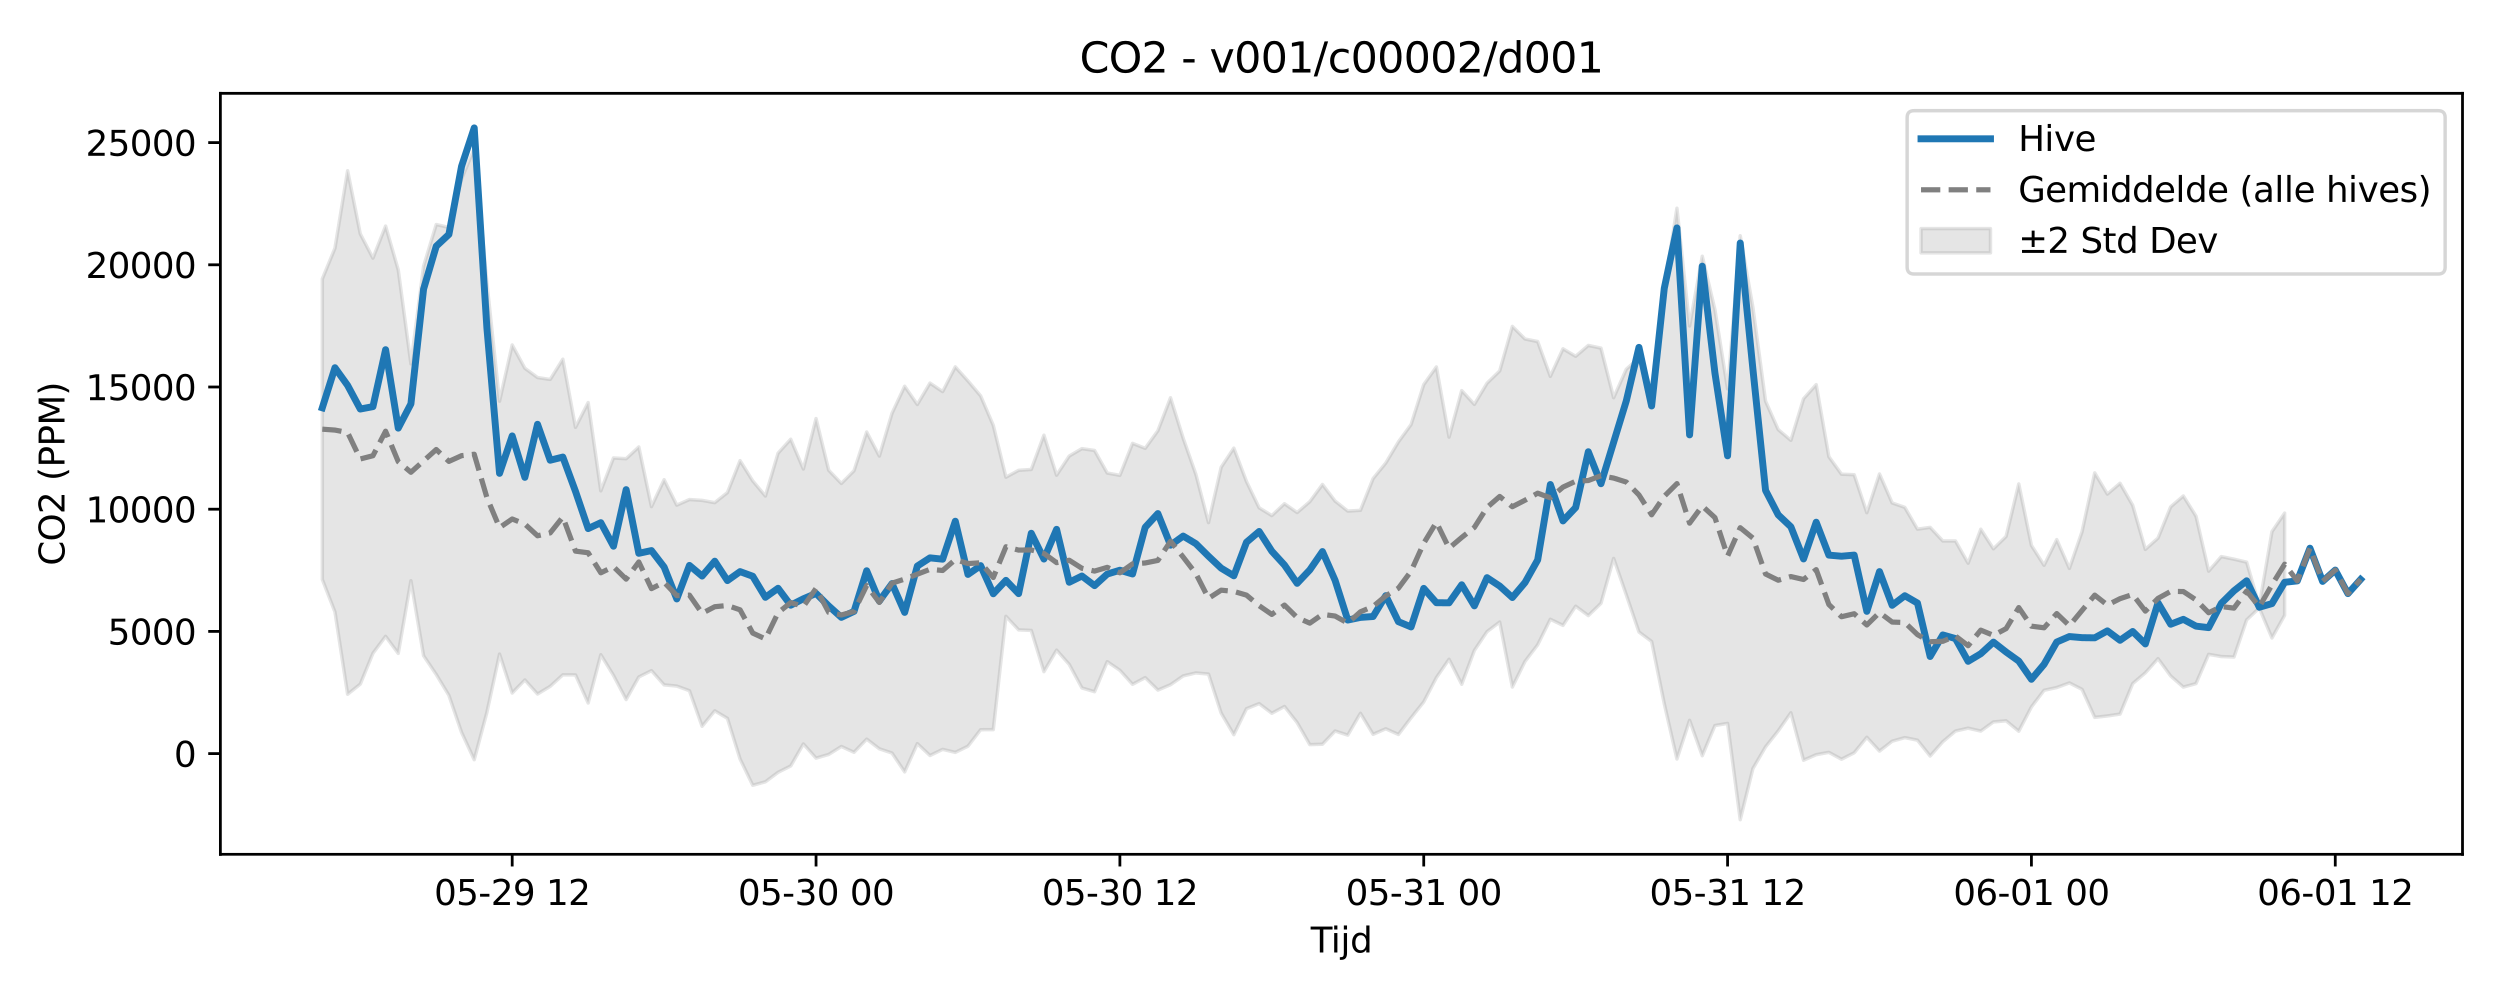<?xml version="1.0" encoding="utf-8" standalone="no"?>
<!DOCTYPE svg PUBLIC "-//W3C//DTD SVG 1.1//EN"
  "http://www.w3.org/Graphics/SVG/1.1/DTD/svg11.dtd">
<svg xmlns:xlink="http://www.w3.org/1999/xlink" width="720pt" height="288pt" viewBox="0 0 720 288" xmlns="http://www.w3.org/2000/svg" version="1.1">
 <defs>
  <style type="text/css">*{stroke-linejoin: round; stroke-linecap: butt}</style>
 </defs>
 <g id="figure_1">
  <g id="patch_1">
   <path d="M 0 288 
L 720 288 
L 720 0 
L 0 0 
z
" style="fill: #ffffff"/>
  </g>
  <g id="axes_1">
   <g id="patch_2">
    <path d="M 63.47 246.04 
L 709.2 246.04 
L 709.2 26.88 
L 63.47 26.88 
z
" style="fill: #ffffff"/>
   </g>
   <g id="FillBetweenPolyCollection_1">
    <defs>
     <path id="m6bafdcecb7" d="M 92.821 -207.653 
L 92.821 -121.137 
L 96.467 -111.75 
L 100.114 -88.052 
L 103.76 -90.972 
L 107.406 -99.847 
L 111.052 -104.738 
L 114.698 -99.815 
L 118.344 -120.76 
L 121.99 -99.159 
L 125.637 -93.746 
L 129.283 -87.737 
L 132.929 -77.081 
L 136.575 -69.201 
L 140.221 -82.809 
L 143.867 -99.629 
L 147.513 -88.406 
L 151.159 -92.172 
L 154.806 -88.119 
L 158.452 -90.328 
L 162.098 -93.65 
L 165.744 -93.624 
L 169.39 -85.533 
L 173.036 -99.438 
L 176.682 -93.484 
L 180.329 -86.529 
L 183.975 -93.027 
L 187.621 -94.856 
L 191.267 -90.755 
L 194.913 -90.41 
L 198.559 -89.075 
L 202.205 -78.833 
L 205.851 -83.29 
L 209.498 -81.107 
L 213.144 -69.398 
L 216.79 -61.839 
L 220.436 -62.841 
L 224.082 -65.568 
L 227.728 -67.403 
L 231.374 -73.745 
L 235.021 -69.658 
L 238.667 -70.715 
L 242.313 -73.011 
L 245.959 -71.336 
L 249.605 -75.128 
L 253.251 -72.343 
L 256.897 -71.123 
L 260.543 -65.69 
L 264.19 -73.829 
L 267.836 -70.409 
L 271.482 -72.185 
L 275.128 -71.313 
L 278.774 -73.092 
L 282.42 -77.842 
L 286.066 -77.861 
L 289.712 -110.497 
L 293.359 -106.591 
L 297.005 -106.44 
L 300.651 -94.559 
L 304.297 -100.762 
L 307.943 -96.639 
L 311.589 -89.873 
L 315.235 -88.785 
L 318.882 -97.439 
L 322.528 -94.957 
L 326.174 -90.909 
L 329.82 -92.849 
L 333.466 -89.252 
L 337.112 -90.806 
L 340.758 -93.332 
L 344.404 -94.199 
L 348.051 -93.867 
L 351.697 -82.625 
L 355.343 -76.408 
L 358.989 -83.887 
L 362.635 -85.356 
L 366.281 -82.579 
L 369.927 -84.533 
L 373.574 -79.897 
L 377.22 -73.544 
L 380.866 -73.664 
L 384.512 -77.466 
L 388.158 -76.279 
L 391.804 -82.574 
L 395.45 -76.512 
L 399.096 -78.112 
L 402.743 -76.471 
L 406.389 -81.273 
L 410.035 -85.849 
L 413.681 -92.845 
L 417.327 -98.136 
L 420.973 -90.922 
L 424.619 -100.677 
L 428.266 -106.082 
L 431.912 -108.858 
L 435.558 -90.133 
L 439.204 -97.51 
L 442.85 -102.291 
L 446.496 -109.653 
L 450.142 -107.884 
L 453.788 -113.412 
L 457.435 -110.707 
L 461.081 -114.237 
L 464.727 -127.183 
L 468.373 -116.679 
L 472.019 -105.985 
L 475.665 -103.259 
L 479.311 -85.326 
L 482.958 -69.404 
L 486.604 -80.555 
L 490.25 -70.348 
L 493.896 -79.04 
L 497.542 -79.661 
L 501.188 -51.922 
L 504.834 -66.63 
L 508.48 -72.896 
L 512.127 -77.51 
L 515.773 -82.719 
L 519.419 -69.051 
L 523.065 -70.651 
L 526.711 -71.322 
L 530.357 -69.342 
L 534.003 -71.193 
L 537.649 -75.664 
L 541.296 -71.684 
L 544.942 -74.533 
L 548.588 -75.563 
L 552.234 -74.829 
L 555.88 -70.26 
L 559.526 -74.386 
L 563.172 -77.458 
L 566.819 -78.283 
L 570.465 -77.447 
L 574.111 -80.083 
L 577.757 -80.411 
L 581.403 -77.407 
L 585.049 -84.401 
L 588.695 -89.195 
L 592.341 -89.986 
L 595.988 -91.318 
L 599.634 -89.46 
L 603.28 -81.396 
L 606.926 -81.803 
L 610.572 -82.344 
L 614.218 -91.132 
L 617.864 -94.223 
L 621.511 -98.307 
L 625.157 -93.316 
L 628.803 -90.115 
L 632.449 -91.123 
L 636.095 -99.547 
L 639.741 -98.913 
L 643.387 -98.767 
L 647.033 -109.477 
L 650.68 -112.901 
L 654.326 -104.261 
L 657.972 -110.785 
L 657.972 -140.23 
L 657.972 -140.23 
L 654.326 -134.89 
L 650.68 -113.558 
L 647.033 -126.101 
L 643.387 -126.958 
L 639.741 -127.708 
L 636.095 -123.51 
L 632.449 -139.348 
L 628.803 -145.163 
L 625.157 -142.028 
L 621.511 -133.035 
L 617.864 -129.782 
L 614.218 -142.465 
L 610.572 -148.824 
L 606.926 -145.698 
L 603.28 -151.815 
L 599.634 -134.885 
L 595.988 -124.296 
L 592.341 -132.594 
L 588.695 -125.2 
L 585.049 -130.928 
L 581.403 -148.625 
L 577.757 -133.506 
L 574.111 -129.942 
L 570.465 -135.591 
L 566.819 -125.794 
L 563.172 -132.205 
L 559.526 -132.207 
L 555.88 -136.12 
L 552.234 -135.608 
L 548.588 -141.878 
L 544.942 -143.157 
L 541.296 -151.498 
L 537.649 -140.346 
L 534.003 -151.289 
L 530.357 -151.426 
L 526.711 -156.477 
L 523.065 -177.233 
L 519.419 -173.161 
L 515.773 -161.182 
L 512.127 -164.275 
L 508.48 -172.472 
L 504.834 -199.439 
L 501.188 -220.111 
L 497.542 -175.993 
L 493.896 -198.816 
L 490.25 -214.211 
L 486.604 -194.121 
L 482.958 -228.031 
L 479.311 -204.839 
L 475.665 -176.223 
L 472.019 -184.939 
L 468.373 -181.663 
L 464.727 -173.449 
L 461.081 -187.738 
L 457.435 -188.521 
L 453.788 -185.387 
L 450.142 -187.545 
L 446.496 -179.612 
L 442.85 -189.642 
L 439.204 -190.369 
L 435.558 -193.997 
L 431.912 -181.18 
L 428.266 -177.632 
L 424.619 -171.545 
L 420.973 -175.512 
L 417.327 -162.108 
L 413.681 -182.326 
L 410.035 -177.239 
L 406.389 -165.729 
L 402.743 -160.728 
L 399.096 -154.643 
L 395.45 -150.164 
L 391.804 -141.027 
L 388.158 -140.808 
L 384.512 -143.693 
L 380.866 -148.474 
L 377.22 -143.52 
L 373.574 -140.385 
L 369.927 -142.933 
L 366.281 -139.509 
L 362.635 -141.755 
L 358.989 -149.324 
L 355.343 -158.935 
L 351.697 -153.438 
L 348.051 -137.475 
L 344.404 -151.414 
L 340.758 -161.785 
L 337.112 -173.446 
L 333.466 -163.942 
L 329.82 -158.879 
L 326.174 -160.312 
L 322.528 -151.102 
L 318.882 -151.768 
L 315.235 -158.271 
L 311.589 -158.796 
L 307.943 -156.662 
L 304.297 -151.152 
L 300.651 -162.665 
L 297.005 -152.796 
L 293.359 -152.55 
L 289.712 -150.568 
L 286.066 -165.503 
L 282.42 -173.992 
L 278.774 -178.295 
L 275.128 -182.347 
L 271.482 -175.214 
L 267.836 -177.669 
L 264.19 -171.506 
L 260.543 -176.76 
L 256.897 -168.964 
L 253.251 -156.646 
L 249.605 -163.587 
L 245.959 -152.435 
L 242.313 -148.763 
L 238.667 -152.569 
L 235.021 -167.46 
L 231.374 -152.917 
L 227.728 -161.508 
L 224.082 -157.487 
L 220.436 -145.141 
L 216.79 -149.503 
L 213.144 -155.339 
L 209.498 -146.14 
L 205.851 -143.24 
L 202.205 -143.893 
L 198.559 -144.136 
L 194.913 -142.521 
L 191.267 -149.849 
L 187.621 -142.092 
L 183.975 -159.278 
L 180.329 -155.894 
L 176.682 -156.11 
L 173.036 -146.635 
L 169.39 -172.076 
L 165.744 -164.918 
L 162.098 -184.552 
L 158.452 -178.717 
L 154.806 -179.271 
L 151.159 -181.952 
L 147.513 -188.655 
L 143.867 -172.444 
L 140.221 -206.659 
L 136.575 -245.157 
L 132.929 -236.456 
L 129.283 -222.496 
L 125.637 -223.338 
L 121.99 -211.32 
L 118.344 -183.212 
L 114.698 -210.258 
L 111.052 -222.893 
L 107.406 -213.655 
L 103.76 -220.655 
L 100.114 -238.836 
L 96.467 -216.525 
L 92.821 -207.653 
z
" style="stroke: #808080; stroke-opacity: 0.2"/>
    </defs>
    <g clip-path="url(#pfe6b459834)">
     <use xlink:href="#m6bafdcecb7" x="0" y="288" style="fill: #808080; fill-opacity: 0.2; stroke: #808080; stroke-opacity: 0.2"/>
    </g>
   </g>
   <g id="matplotlib.axis_1">
    <g id="xtick_1">
     <g id="line2d_1">
      <defs>
       <path id="m3eb69b7313" d="M 0 0 
L 0 3.5 
" style="stroke: #000000; stroke-width: 0.8"/>
      </defs>
      <g>
       <use xlink:href="#m3eb69b7313" x="147.513" y="246.04" style="stroke: #000000; stroke-width: 0.8"/>
      </g>
     </g>
     <g id="text_1">
      <!-- 05-29 12 -->
      <g transform="translate(125.033 260.638) scale(0.1 -0.1)">
       <defs>
        <path id="DejaVuSans-30" d="M 2034 4250 
Q 1547 4250 1301 3770 
Q 1056 3291 1056 2328 
Q 1056 1369 1301 889 
Q 1547 409 2034 409 
Q 2525 409 2770 889 
Q 3016 1369 3016 2328 
Q 3016 3291 2770 3770 
Q 2525 4250 2034 4250 
z
M 2034 4750 
Q 2819 4750 3233 4129 
Q 3647 3509 3647 2328 
Q 3647 1150 3233 529 
Q 2819 -91 2034 -91 
Q 1250 -91 836 529 
Q 422 1150 422 2328 
Q 422 3509 836 4129 
Q 1250 4750 2034 4750 
z
" transform="scale(0.016)"/>
        <path id="DejaVuSans-35" d="M 691 4666 
L 3169 4666 
L 3169 4134 
L 1269 4134 
L 1269 2991 
Q 1406 3038 1543 3061 
Q 1681 3084 1819 3084 
Q 2600 3084 3056 2656 
Q 3513 2228 3513 1497 
Q 3513 744 3044 326 
Q 2575 -91 1722 -91 
Q 1428 -91 1123 -41 
Q 819 9 494 109 
L 494 744 
Q 775 591 1075 516 
Q 1375 441 1709 441 
Q 2250 441 2565 725 
Q 2881 1009 2881 1497 
Q 2881 1984 2565 2268 
Q 2250 2553 1709 2553 
Q 1456 2553 1204 2497 
Q 953 2441 691 2322 
L 691 4666 
z
" transform="scale(0.016)"/>
        <path id="DejaVuSans-2d" d="M 313 2009 
L 1997 2009 
L 1997 1497 
L 313 1497 
L 313 2009 
z
" transform="scale(0.016)"/>
        <path id="DejaVuSans-32" d="M 1228 531 
L 3431 531 
L 3431 0 
L 469 0 
L 469 531 
Q 828 903 1448 1529 
Q 2069 2156 2228 2338 
Q 2531 2678 2651 2914 
Q 2772 3150 2772 3378 
Q 2772 3750 2511 3984 
Q 2250 4219 1831 4219 
Q 1534 4219 1204 4116 
Q 875 4013 500 3803 
L 500 4441 
Q 881 4594 1212 4672 
Q 1544 4750 1819 4750 
Q 2544 4750 2975 4387 
Q 3406 4025 3406 3419 
Q 3406 3131 3298 2873 
Q 3191 2616 2906 2266 
Q 2828 2175 2409 1742 
Q 1991 1309 1228 531 
z
" transform="scale(0.016)"/>
        <path id="DejaVuSans-39" d="M 703 97 
L 703 672 
Q 941 559 1184 500 
Q 1428 441 1663 441 
Q 2288 441 2617 861 
Q 2947 1281 2994 2138 
Q 2813 1869 2534 1725 
Q 2256 1581 1919 1581 
Q 1219 1581 811 2004 
Q 403 2428 403 3163 
Q 403 3881 828 4315 
Q 1253 4750 1959 4750 
Q 2769 4750 3195 4129 
Q 3622 3509 3622 2328 
Q 3622 1225 3098 567 
Q 2575 -91 1691 -91 
Q 1453 -91 1209 -44 
Q 966 3 703 97 
z
M 1959 2075 
Q 2384 2075 2632 2365 
Q 2881 2656 2881 3163 
Q 2881 3666 2632 3958 
Q 2384 4250 1959 4250 
Q 1534 4250 1286 3958 
Q 1038 3666 1038 3163 
Q 1038 2656 1286 2365 
Q 1534 2075 1959 2075 
z
" transform="scale(0.016)"/>
        <path id="DejaVuSans-20" transform="scale(0.016)"/>
        <path id="DejaVuSans-31" d="M 794 531 
L 1825 531 
L 1825 4091 
L 703 3866 
L 703 4441 
L 1819 4666 
L 2450 4666 
L 2450 531 
L 3481 531 
L 3481 0 
L 794 0 
L 794 531 
z
" transform="scale(0.016)"/>
       </defs>
       <use xlink:href="#DejaVuSans-30"/>
       <use xlink:href="#DejaVuSans-35" transform="translate(63.623 0)"/>
       <use xlink:href="#DejaVuSans-2d" transform="translate(127.246 0)"/>
       <use xlink:href="#DejaVuSans-32" transform="translate(163.33 0)"/>
       <use xlink:href="#DejaVuSans-39" transform="translate(226.953 0)"/>
       <use xlink:href="#DejaVuSans-20" transform="translate(290.576 0)"/>
       <use xlink:href="#DejaVuSans-31" transform="translate(322.363 0)"/>
       <use xlink:href="#DejaVuSans-32" transform="translate(385.986 0)"/>
      </g>
     </g>
    </g>
    <g id="xtick_2">
     <g id="line2d_2">
      <g>
       <use xlink:href="#m3eb69b7313" x="235.021" y="246.04" style="stroke: #000000; stroke-width: 0.8"/>
      </g>
     </g>
     <g id="text_2">
      <!-- 05-30 00 -->
      <g transform="translate(212.54 260.638) scale(0.1 -0.1)">
       <defs>
        <path id="DejaVuSans-33" d="M 2597 2516 
Q 3050 2419 3304 2112 
Q 3559 1806 3559 1356 
Q 3559 666 3084 287 
Q 2609 -91 1734 -91 
Q 1441 -91 1130 -33 
Q 819 25 488 141 
L 488 750 
Q 750 597 1062 519 
Q 1375 441 1716 441 
Q 2309 441 2620 675 
Q 2931 909 2931 1356 
Q 2931 1769 2642 2001 
Q 2353 2234 1838 2234 
L 1294 2234 
L 1294 2753 
L 1863 2753 
Q 2328 2753 2575 2939 
Q 2822 3125 2822 3475 
Q 2822 3834 2567 4026 
Q 2313 4219 1838 4219 
Q 1578 4219 1281 4162 
Q 984 4106 628 3988 
L 628 4550 
Q 988 4650 1302 4700 
Q 1616 4750 1894 4750 
Q 2613 4750 3031 4423 
Q 3450 4097 3450 3541 
Q 3450 3153 3228 2886 
Q 3006 2619 2597 2516 
z
" transform="scale(0.016)"/>
       </defs>
       <use xlink:href="#DejaVuSans-30"/>
       <use xlink:href="#DejaVuSans-35" transform="translate(63.623 0)"/>
       <use xlink:href="#DejaVuSans-2d" transform="translate(127.246 0)"/>
       <use xlink:href="#DejaVuSans-33" transform="translate(163.33 0)"/>
       <use xlink:href="#DejaVuSans-30" transform="translate(226.953 0)"/>
       <use xlink:href="#DejaVuSans-20" transform="translate(290.576 0)"/>
       <use xlink:href="#DejaVuSans-30" transform="translate(322.363 0)"/>
       <use xlink:href="#DejaVuSans-30" transform="translate(385.986 0)"/>
      </g>
     </g>
    </g>
    <g id="xtick_3">
     <g id="line2d_3">
      <g>
       <use xlink:href="#m3eb69b7313" x="322.528" y="246.04" style="stroke: #000000; stroke-width: 0.8"/>
      </g>
     </g>
     <g id="text_3">
      <!-- 05-30 12 -->
      <g transform="translate(300.047 260.638) scale(0.1 -0.1)">
       <use xlink:href="#DejaVuSans-30"/>
       <use xlink:href="#DejaVuSans-35" transform="translate(63.623 0)"/>
       <use xlink:href="#DejaVuSans-2d" transform="translate(127.246 0)"/>
       <use xlink:href="#DejaVuSans-33" transform="translate(163.33 0)"/>
       <use xlink:href="#DejaVuSans-30" transform="translate(226.953 0)"/>
       <use xlink:href="#DejaVuSans-20" transform="translate(290.576 0)"/>
       <use xlink:href="#DejaVuSans-31" transform="translate(322.363 0)"/>
       <use xlink:href="#DejaVuSans-32" transform="translate(385.986 0)"/>
      </g>
     </g>
    </g>
    <g id="xtick_4">
     <g id="line2d_4">
      <g>
       <use xlink:href="#m3eb69b7313" x="410.035" y="246.04" style="stroke: #000000; stroke-width: 0.8"/>
      </g>
     </g>
     <g id="text_4">
      <!-- 05-31 00 -->
      <g transform="translate(387.554 260.638) scale(0.1 -0.1)">
       <use xlink:href="#DejaVuSans-30"/>
       <use xlink:href="#DejaVuSans-35" transform="translate(63.623 0)"/>
       <use xlink:href="#DejaVuSans-2d" transform="translate(127.246 0)"/>
       <use xlink:href="#DejaVuSans-33" transform="translate(163.33 0)"/>
       <use xlink:href="#DejaVuSans-31" transform="translate(226.953 0)"/>
       <use xlink:href="#DejaVuSans-20" transform="translate(290.576 0)"/>
       <use xlink:href="#DejaVuSans-30" transform="translate(322.363 0)"/>
       <use xlink:href="#DejaVuSans-30" transform="translate(385.986 0)"/>
      </g>
     </g>
    </g>
    <g id="xtick_5">
     <g id="line2d_5">
      <g>
       <use xlink:href="#m3eb69b7313" x="497.542" y="246.04" style="stroke: #000000; stroke-width: 0.8"/>
      </g>
     </g>
     <g id="text_5">
      <!-- 05-31 12 -->
      <g transform="translate(475.062 260.638) scale(0.1 -0.1)">
       <use xlink:href="#DejaVuSans-30"/>
       <use xlink:href="#DejaVuSans-35" transform="translate(63.623 0)"/>
       <use xlink:href="#DejaVuSans-2d" transform="translate(127.246 0)"/>
       <use xlink:href="#DejaVuSans-33" transform="translate(163.33 0)"/>
       <use xlink:href="#DejaVuSans-31" transform="translate(226.953 0)"/>
       <use xlink:href="#DejaVuSans-20" transform="translate(290.576 0)"/>
       <use xlink:href="#DejaVuSans-31" transform="translate(322.363 0)"/>
       <use xlink:href="#DejaVuSans-32" transform="translate(385.986 0)"/>
      </g>
     </g>
    </g>
    <g id="xtick_6">
     <g id="line2d_6">
      <g>
       <use xlink:href="#m3eb69b7313" x="585.049" y="246.04" style="stroke: #000000; stroke-width: 0.8"/>
      </g>
     </g>
     <g id="text_6">
      <!-- 06-01 00 -->
      <g transform="translate(562.569 260.638) scale(0.1 -0.1)">
       <defs>
        <path id="DejaVuSans-36" d="M 2113 2584 
Q 1688 2584 1439 2293 
Q 1191 2003 1191 1497 
Q 1191 994 1439 701 
Q 1688 409 2113 409 
Q 2538 409 2786 701 
Q 3034 994 3034 1497 
Q 3034 2003 2786 2293 
Q 2538 2584 2113 2584 
z
M 3366 4563 
L 3366 3988 
Q 3128 4100 2886 4159 
Q 2644 4219 2406 4219 
Q 1781 4219 1451 3797 
Q 1122 3375 1075 2522 
Q 1259 2794 1537 2939 
Q 1816 3084 2150 3084 
Q 2853 3084 3261 2657 
Q 3669 2231 3669 1497 
Q 3669 778 3244 343 
Q 2819 -91 2113 -91 
Q 1303 -91 875 529 
Q 447 1150 447 2328 
Q 447 3434 972 4092 
Q 1497 4750 2381 4750 
Q 2619 4750 2861 4703 
Q 3103 4656 3366 4563 
z
" transform="scale(0.016)"/>
       </defs>
       <use xlink:href="#DejaVuSans-30"/>
       <use xlink:href="#DejaVuSans-36" transform="translate(63.623 0)"/>
       <use xlink:href="#DejaVuSans-2d" transform="translate(127.246 0)"/>
       <use xlink:href="#DejaVuSans-30" transform="translate(163.33 0)"/>
       <use xlink:href="#DejaVuSans-31" transform="translate(226.953 0)"/>
       <use xlink:href="#DejaVuSans-20" transform="translate(290.576 0)"/>
       <use xlink:href="#DejaVuSans-30" transform="translate(322.363 0)"/>
       <use xlink:href="#DejaVuSans-30" transform="translate(385.986 0)"/>
      </g>
     </g>
    </g>
    <g id="xtick_7">
     <g id="line2d_7">
      <g>
       <use xlink:href="#m3eb69b7313" x="672.556" y="246.04" style="stroke: #000000; stroke-width: 0.8"/>
      </g>
     </g>
     <g id="text_7">
      <!-- 06-01 12 -->
      <g transform="translate(650.076 260.638) scale(0.1 -0.1)">
       <use xlink:href="#DejaVuSans-30"/>
       <use xlink:href="#DejaVuSans-36" transform="translate(63.623 0)"/>
       <use xlink:href="#DejaVuSans-2d" transform="translate(127.246 0)"/>
       <use xlink:href="#DejaVuSans-30" transform="translate(163.33 0)"/>
       <use xlink:href="#DejaVuSans-31" transform="translate(226.953 0)"/>
       <use xlink:href="#DejaVuSans-20" transform="translate(290.576 0)"/>
       <use xlink:href="#DejaVuSans-31" transform="translate(322.363 0)"/>
       <use xlink:href="#DejaVuSans-32" transform="translate(385.986 0)"/>
      </g>
     </g>
    </g>
    <g id="text_8">
     <!-- Tijd -->
     <g transform="translate(377.485 274.317) scale(0.1 -0.1)">
      <defs>
       <path id="DejaVuSans-54" d="M -19 4666 
L 3928 4666 
L 3928 4134 
L 2272 4134 
L 2272 0 
L 1638 0 
L 1638 4134 
L -19 4134 
L -19 4666 
z
" transform="scale(0.016)"/>
       <path id="DejaVuSans-69" d="M 603 3500 
L 1178 3500 
L 1178 0 
L 603 0 
L 603 3500 
z
M 603 4863 
L 1178 4863 
L 1178 4134 
L 603 4134 
L 603 4863 
z
" transform="scale(0.016)"/>
       <path id="DejaVuSans-6a" d="M 603 3500 
L 1178 3500 
L 1178 -63 
Q 1178 -731 923 -1031 
Q 669 -1331 103 -1331 
L -116 -1331 
L -116 -844 
L 38 -844 
Q 366 -844 484 -692 
Q 603 -541 603 -63 
L 603 3500 
z
M 603 4863 
L 1178 4863 
L 1178 4134 
L 603 4134 
L 603 4863 
z
" transform="scale(0.016)"/>
       <path id="DejaVuSans-64" d="M 2906 2969 
L 2906 4863 
L 3481 4863 
L 3481 0 
L 2906 0 
L 2906 525 
Q 2725 213 2448 61 
Q 2172 -91 1784 -91 
Q 1150 -91 751 415 
Q 353 922 353 1747 
Q 353 2572 751 3078 
Q 1150 3584 1784 3584 
Q 2172 3584 2448 3432 
Q 2725 3281 2906 2969 
z
M 947 1747 
Q 947 1113 1208 752 
Q 1469 391 1925 391 
Q 2381 391 2643 752 
Q 2906 1113 2906 1747 
Q 2906 2381 2643 2742 
Q 2381 3103 1925 3103 
Q 1469 3103 1208 2742 
Q 947 2381 947 1747 
z
" transform="scale(0.016)"/>
      </defs>
      <use xlink:href="#DejaVuSans-54"/>
      <use xlink:href="#DejaVuSans-69" transform="translate(57.959 0)"/>
      <use xlink:href="#DejaVuSans-6a" transform="translate(85.742 0)"/>
      <use xlink:href="#DejaVuSans-64" transform="translate(113.525 0)"/>
     </g>
    </g>
   </g>
   <g id="matplotlib.axis_2">
    <g id="ytick_1">
     <g id="line2d_8">
      <defs>
       <path id="m3738f6ee5d" d="M 0 0 
L -3.5 0 
" style="stroke: #000000; stroke-width: 0.8"/>
      </defs>
      <g>
       <use xlink:href="#m3738f6ee5d" x="63.47" y="217.033" style="stroke: #000000; stroke-width: 0.8"/>
      </g>
     </g>
     <g id="text_9">
      <!-- 0 -->
      <g transform="translate(50.108 220.832) scale(0.1 -0.1)">
       <use xlink:href="#DejaVuSans-30"/>
      </g>
     </g>
    </g>
    <g id="ytick_2">
     <g id="line2d_9">
      <g>
       <use xlink:href="#m3738f6ee5d" x="63.47" y="181.839" style="stroke: #000000; stroke-width: 0.8"/>
      </g>
     </g>
     <g id="text_10">
      <!-- 5000 -->
      <g transform="translate(31.02 185.638) scale(0.1 -0.1)">
       <use xlink:href="#DejaVuSans-35"/>
       <use xlink:href="#DejaVuSans-30" transform="translate(63.623 0)"/>
       <use xlink:href="#DejaVuSans-30" transform="translate(127.246 0)"/>
       <use xlink:href="#DejaVuSans-30" transform="translate(190.869 0)"/>
      </g>
     </g>
    </g>
    <g id="ytick_3">
     <g id="line2d_10">
      <g>
       <use xlink:href="#m3738f6ee5d" x="63.47" y="146.645" style="stroke: #000000; stroke-width: 0.8"/>
      </g>
     </g>
     <g id="text_11">
      <!-- 10000 -->
      <g transform="translate(24.657 150.444) scale(0.1 -0.1)">
       <use xlink:href="#DejaVuSans-31"/>
       <use xlink:href="#DejaVuSans-30" transform="translate(63.623 0)"/>
       <use xlink:href="#DejaVuSans-30" transform="translate(127.246 0)"/>
       <use xlink:href="#DejaVuSans-30" transform="translate(190.869 0)"/>
       <use xlink:href="#DejaVuSans-30" transform="translate(254.492 0)"/>
      </g>
     </g>
    </g>
    <g id="ytick_4">
     <g id="line2d_11">
      <g>
       <use xlink:href="#m3738f6ee5d" x="63.47" y="111.451" style="stroke: #000000; stroke-width: 0.8"/>
      </g>
     </g>
     <g id="text_12">
      <!-- 15000 -->
      <g transform="translate(24.657 115.25) scale(0.1 -0.1)">
       <use xlink:href="#DejaVuSans-31"/>
       <use xlink:href="#DejaVuSans-35" transform="translate(63.623 0)"/>
       <use xlink:href="#DejaVuSans-30" transform="translate(127.246 0)"/>
       <use xlink:href="#DejaVuSans-30" transform="translate(190.869 0)"/>
       <use xlink:href="#DejaVuSans-30" transform="translate(254.492 0)"/>
      </g>
     </g>
    </g>
    <g id="ytick_5">
     <g id="line2d_12">
      <g>
       <use xlink:href="#m3738f6ee5d" x="63.47" y="76.257" style="stroke: #000000; stroke-width: 0.8"/>
      </g>
     </g>
     <g id="text_13">
      <!-- 20000 -->
      <g transform="translate(24.657 80.056) scale(0.1 -0.1)">
       <use xlink:href="#DejaVuSans-32"/>
       <use xlink:href="#DejaVuSans-30" transform="translate(63.623 0)"/>
       <use xlink:href="#DejaVuSans-30" transform="translate(127.246 0)"/>
       <use xlink:href="#DejaVuSans-30" transform="translate(190.869 0)"/>
       <use xlink:href="#DejaVuSans-30" transform="translate(254.492 0)"/>
      </g>
     </g>
    </g>
    <g id="ytick_6">
     <g id="line2d_13">
      <g>
       <use xlink:href="#m3738f6ee5d" x="63.47" y="41.063" style="stroke: #000000; stroke-width: 0.8"/>
      </g>
     </g>
     <g id="text_14">
      <!-- 25000 -->
      <g transform="translate(24.657 44.862) scale(0.1 -0.1)">
       <use xlink:href="#DejaVuSans-32"/>
       <use xlink:href="#DejaVuSans-35" transform="translate(63.623 0)"/>
       <use xlink:href="#DejaVuSans-30" transform="translate(127.246 0)"/>
       <use xlink:href="#DejaVuSans-30" transform="translate(190.869 0)"/>
       <use xlink:href="#DejaVuSans-30" transform="translate(254.492 0)"/>
      </g>
     </g>
    </g>
    <g id="text_15">
     <!-- CO2 (PPM) -->
     <g transform="translate(18.578 162.903) rotate(-90) scale(0.1 -0.1)">
      <defs>
       <path id="DejaVuSans-43" d="M 4122 4306 
L 4122 3641 
Q 3803 3938 3442 4084 
Q 3081 4231 2675 4231 
Q 1875 4231 1450 3742 
Q 1025 3253 1025 2328 
Q 1025 1406 1450 917 
Q 1875 428 2675 428 
Q 3081 428 3442 575 
Q 3803 722 4122 1019 
L 4122 359 
Q 3791 134 3420 21 
Q 3050 -91 2638 -91 
Q 1578 -91 968 557 
Q 359 1206 359 2328 
Q 359 3453 968 4101 
Q 1578 4750 2638 4750 
Q 3056 4750 3426 4639 
Q 3797 4528 4122 4306 
z
" transform="scale(0.016)"/>
       <path id="DejaVuSans-4f" d="M 2522 4238 
Q 1834 4238 1429 3725 
Q 1025 3213 1025 2328 
Q 1025 1447 1429 934 
Q 1834 422 2522 422 
Q 3209 422 3611 934 
Q 4013 1447 4013 2328 
Q 4013 3213 3611 3725 
Q 3209 4238 2522 4238 
z
M 2522 4750 
Q 3503 4750 4090 4092 
Q 4678 3434 4678 2328 
Q 4678 1225 4090 567 
Q 3503 -91 2522 -91 
Q 1538 -91 948 565 
Q 359 1222 359 2328 
Q 359 3434 948 4092 
Q 1538 4750 2522 4750 
z
" transform="scale(0.016)"/>
       <path id="DejaVuSans-28" d="M 1984 4856 
Q 1566 4138 1362 3434 
Q 1159 2731 1159 2009 
Q 1159 1288 1364 580 
Q 1569 -128 1984 -844 
L 1484 -844 
Q 1016 -109 783 600 
Q 550 1309 550 2009 
Q 550 2706 781 3412 
Q 1013 4119 1484 4856 
L 1984 4856 
z
" transform="scale(0.016)"/>
       <path id="DejaVuSans-50" d="M 1259 4147 
L 1259 2394 
L 2053 2394 
Q 2494 2394 2734 2622 
Q 2975 2850 2975 3272 
Q 2975 3691 2734 3919 
Q 2494 4147 2053 4147 
L 1259 4147 
z
M 628 4666 
L 2053 4666 
Q 2838 4666 3239 4311 
Q 3641 3956 3641 3272 
Q 3641 2581 3239 2228 
Q 2838 1875 2053 1875 
L 1259 1875 
L 1259 0 
L 628 0 
L 628 4666 
z
" transform="scale(0.016)"/>
       <path id="DejaVuSans-4d" d="M 628 4666 
L 1569 4666 
L 2759 1491 
L 3956 4666 
L 4897 4666 
L 4897 0 
L 4281 0 
L 4281 4097 
L 3078 897 
L 2444 897 
L 1241 4097 
L 1241 0 
L 628 0 
L 628 4666 
z
" transform="scale(0.016)"/>
       <path id="DejaVuSans-29" d="M 513 4856 
L 1013 4856 
Q 1481 4119 1714 3412 
Q 1947 2706 1947 2009 
Q 1947 1309 1714 600 
Q 1481 -109 1013 -844 
L 513 -844 
Q 928 -128 1133 580 
Q 1338 1288 1338 2009 
Q 1338 2731 1133 3434 
Q 928 4138 513 4856 
z
" transform="scale(0.016)"/>
      </defs>
      <use xlink:href="#DejaVuSans-43"/>
      <use xlink:href="#DejaVuSans-4f" transform="translate(69.824 0)"/>
      <use xlink:href="#DejaVuSans-32" transform="translate(148.535 0)"/>
      <use xlink:href="#DejaVuSans-20" transform="translate(212.158 0)"/>
      <use xlink:href="#DejaVuSans-28" transform="translate(243.945 0)"/>
      <use xlink:href="#DejaVuSans-50" transform="translate(282.959 0)"/>
      <use xlink:href="#DejaVuSans-50" transform="translate(343.262 0)"/>
      <use xlink:href="#DejaVuSans-4d" transform="translate(403.564 0)"/>
      <use xlink:href="#DejaVuSans-29" transform="translate(489.844 0)"/>
     </g>
    </g>
   </g>
   <g id="line2d_14">
    <path d="M 92.821 117.444 
L 96.467 105.908 
L 100.114 110.996 
L 103.76 117.802 
L 107.406 117.11 
L 111.052 100.714 
L 114.698 123.297 
L 118.344 116.311 
L 121.99 83.256 
L 125.637 70.911 
L 129.283 67.508 
L 132.929 47.895 
L 136.575 36.842 
L 140.221 94.379 
L 143.867 136.322 
L 147.513 125.549 
L 151.159 137.473 
L 154.806 122.199 
L 158.452 132.544 
L 162.098 131.635 
L 165.744 141.517 
L 169.39 152.231 
L 173.036 150.535 
L 176.682 157.306 
L 180.329 141.021 
L 183.975 159.352 
L 187.621 158.568 
L 191.267 163.315 
L 194.913 172.491 
L 198.559 162.841 
L 202.205 165.901 
L 205.851 161.626 
L 209.498 167.21 
L 213.144 164.624 
L 216.79 165.959 
L 220.436 172.027 
L 224.082 169.427 
L 227.728 174.298 
L 231.374 172.454 
L 235.021 170.903 
L 238.667 174.516 
L 242.313 177.798 
L 245.959 176.072 
L 249.605 164.38 
L 253.251 173.085 
L 256.897 168.09 
L 260.543 176.365 
L 264.19 163.024 
L 267.836 160.664 
L 271.482 161.046 
L 275.128 150.117 
L 278.774 165.434 
L 282.42 162.9 
L 286.066 171.006 
L 289.712 167.145 
L 293.359 170.964 
L 297.005 153.585 
L 300.651 161.002 
L 304.297 152.452 
L 307.943 167.688 
L 311.589 165.896 
L 315.235 168.662 
L 318.882 165.329 
L 322.528 164.225 
L 326.174 165.307 
L 329.82 151.863 
L 333.466 147.912 
L 337.112 157.011 
L 340.758 154.39 
L 344.404 156.577 
L 348.051 160.192 
L 351.697 163.629 
L 355.343 165.829 
L 358.989 156.166 
L 362.635 153.064 
L 366.281 158.74 
L 369.927 162.728 
L 373.574 168 
L 377.22 164.136 
L 380.866 158.85 
L 384.512 167.149 
L 388.158 178.575 
L 391.804 177.813 
L 395.45 177.557 
L 399.096 171.56 
L 402.743 179.042 
L 406.389 180.558 
L 410.035 169.455 
L 413.681 173.58 
L 417.327 173.613 
L 420.973 168.418 
L 424.619 174.483 
L 428.266 166.37 
L 431.912 168.784 
L 435.558 172.085 
L 439.204 167.768 
L 442.85 161.264 
L 446.496 139.543 
L 450.142 150.023 
L 453.788 146.173 
L 457.435 130.104 
L 461.081 139.308 
L 468.373 115.449 
L 472.019 100.044 
L 475.665 116.92 
L 479.311 83.042 
L 482.958 65.642 
L 486.604 125.24 
L 490.25 76.665 
L 493.896 107.414 
L 497.542 131.276 
L 501.188 69.992 
L 504.834 106.291 
L 508.48 141.235 
L 512.127 148.275 
L 515.773 151.716 
L 519.419 160.972 
L 523.065 150.401 
L 526.711 159.875 
L 530.357 160.194 
L 534.003 159.867 
L 537.649 176.067 
L 541.296 164.622 
L 544.942 174.328 
L 548.588 171.569 
L 552.234 173.681 
L 555.88 189.07 
L 559.526 182.862 
L 563.172 183.906 
L 566.819 190.459 
L 570.465 188.272 
L 574.111 184.931 
L 577.757 187.782 
L 581.403 190.389 
L 585.049 195.635 
L 588.695 191.318 
L 592.341 184.91 
L 595.988 183.324 
L 599.634 183.643 
L 603.28 183.695 
L 606.926 181.693 
L 610.572 184.401 
L 614.218 181.869 
L 617.864 185.45 
L 621.511 173.62 
L 625.157 179.781 
L 628.803 178.369 
L 632.449 180.332 
L 636.095 180.757 
L 639.741 173.761 
L 643.387 170.154 
L 647.033 167.272 
L 650.68 174.887 
L 654.326 173.839 
L 657.972 167.698 
L 661.618 167.299 
L 665.264 157.886 
L 668.91 167.444 
L 672.556 164.188 
L 676.203 170.957 
L 679.849 166.888 
L 679.849 166.888 
" clip-path="url(#pfe6b459834)" style="fill: none; stroke: #1f77b4; stroke-width: 2; stroke-linecap: square"/>
   </g>
   <g id="line2d_15">
    <path d="M 92.821 123.605 
L 96.467 123.863 
L 100.114 124.556 
L 103.76 132.187 
L 107.406 131.249 
L 111.052 124.184 
L 114.698 132.963 
L 118.344 136.014 
L 125.637 129.458 
L 129.283 132.884 
L 132.929 131.232 
L 136.575 130.821 
L 140.221 143.266 
L 143.867 151.964 
L 147.513 149.47 
L 151.159 150.938 
L 154.806 154.305 
L 158.452 153.477 
L 162.098 148.899 
L 165.744 158.729 
L 169.39 159.195 
L 173.036 164.963 
L 176.682 163.203 
L 180.329 166.789 
L 183.975 161.847 
L 187.621 169.526 
L 191.267 167.698 
L 194.913 171.534 
L 198.559 171.395 
L 202.205 176.637 
L 205.851 174.735 
L 209.498 174.377 
L 213.144 175.632 
L 216.79 182.329 
L 220.436 184.009 
L 224.082 176.473 
L 227.728 173.544 
L 231.374 174.669 
L 235.021 169.441 
L 238.667 176.358 
L 242.313 177.113 
L 245.959 176.115 
L 249.605 168.643 
L 253.251 173.505 
L 256.897 167.957 
L 260.543 166.775 
L 267.836 163.961 
L 271.482 164.3 
L 275.128 161.17 
L 278.774 162.306 
L 282.42 162.083 
L 286.066 166.318 
L 289.712 157.468 
L 293.359 158.429 
L 297.005 158.382 
L 300.651 159.388 
L 304.297 162.043 
L 307.943 161.349 
L 311.589 163.665 
L 315.235 164.472 
L 318.882 163.397 
L 322.528 164.97 
L 326.174 162.39 
L 329.82 162.136 
L 333.466 161.403 
L 337.112 155.874 
L 340.758 160.441 
L 344.404 165.193 
L 348.051 172.329 
L 351.697 169.969 
L 355.343 170.328 
L 358.989 171.394 
L 362.635 174.445 
L 366.281 176.956 
L 369.927 174.267 
L 373.574 177.859 
L 377.22 179.468 
L 380.866 176.931 
L 384.512 177.421 
L 388.158 179.457 
L 391.804 176.2 
L 395.45 174.662 
L 399.096 171.622 
L 402.743 169.401 
L 406.389 164.499 
L 410.035 156.456 
L 413.681 150.415 
L 417.327 157.878 
L 420.973 154.783 
L 424.619 151.889 
L 428.266 146.143 
L 431.912 142.981 
L 435.558 145.935 
L 439.204 144.06 
L 442.85 142.034 
L 446.496 143.368 
L 450.142 140.286 
L 453.788 138.6 
L 457.435 138.386 
L 461.081 137.013 
L 464.727 137.684 
L 468.373 138.829 
L 472.019 142.538 
L 475.665 148.259 
L 479.311 142.918 
L 482.958 139.283 
L 486.604 150.662 
L 490.25 145.72 
L 493.896 149.072 
L 497.542 160.173 
L 501.188 151.984 
L 504.834 154.966 
L 508.48 165.316 
L 512.127 167.108 
L 515.773 166.05 
L 519.419 166.894 
L 523.065 164.058 
L 526.711 174.101 
L 530.357 177.616 
L 534.003 176.759 
L 537.649 179.995 
L 541.296 176.409 
L 544.942 179.155 
L 548.588 179.279 
L 552.234 182.781 
L 555.88 184.81 
L 559.526 184.703 
L 563.172 183.168 
L 566.819 185.962 
L 570.465 181.481 
L 574.111 182.988 
L 577.757 181.042 
L 581.403 174.984 
L 585.049 180.336 
L 588.695 180.802 
L 592.341 176.71 
L 595.988 180.193 
L 603.28 171.395 
L 606.926 174.249 
L 610.572 172.416 
L 614.218 171.202 
L 617.864 175.998 
L 621.511 172.329 
L 625.157 170.328 
L 628.803 170.361 
L 632.449 172.765 
L 636.095 176.471 
L 639.741 174.69 
L 643.387 175.138 
L 647.033 170.211 
L 650.68 174.771 
L 654.326 168.425 
L 657.972 162.493 
L 661.618 167.299 
L 665.264 157.886 
L 668.91 167.444 
L 672.556 164.188 
L 676.203 170.957 
L 679.849 166.888 
L 679.849 166.888 
" clip-path="url(#pfe6b459834)" style="fill: none; stroke-dasharray: 5.55,2.4; stroke-dashoffset: 0; stroke: #808080; stroke-width: 1.5"/>
   </g>
   <g id="patch_3">
    <path d="M 63.47 246.04 
L 63.47 26.88 
" style="fill: none; stroke: #000000; stroke-width: 0.8; stroke-linejoin: miter; stroke-linecap: square"/>
   </g>
   <g id="patch_4">
    <path d="M 709.2 246.04 
L 709.2 26.88 
" style="fill: none; stroke: #000000; stroke-width: 0.8; stroke-linejoin: miter; stroke-linecap: square"/>
   </g>
   <g id="patch_5">
    <path d="M 63.47 246.04 
L 709.2 246.04 
" style="fill: none; stroke: #000000; stroke-width: 0.8; stroke-linejoin: miter; stroke-linecap: square"/>
   </g>
   <g id="patch_6">
    <path d="M 63.47 26.88 
L 709.2 26.88 
" style="fill: none; stroke: #000000; stroke-width: 0.8; stroke-linejoin: miter; stroke-linecap: square"/>
   </g>
   <g id="text_16">
    <!-- CO2 - v001/c00002/d001 -->
    <g transform="translate(310.932 20.88) scale(0.12 -0.12)">
     <defs>
      <path id="DejaVuSans-76" d="M 191 3500 
L 800 3500 
L 1894 563 
L 2988 3500 
L 3597 3500 
L 2284 0 
L 1503 0 
L 191 3500 
z
" transform="scale(0.016)"/>
      <path id="DejaVuSans-2f" d="M 1625 4666 
L 2156 4666 
L 531 -594 
L 0 -594 
L 1625 4666 
z
" transform="scale(0.016)"/>
      <path id="DejaVuSans-63" d="M 3122 3366 
L 3122 2828 
Q 2878 2963 2633 3030 
Q 2388 3097 2138 3097 
Q 1578 3097 1268 2742 
Q 959 2388 959 1747 
Q 959 1106 1268 751 
Q 1578 397 2138 397 
Q 2388 397 2633 464 
Q 2878 531 3122 666 
L 3122 134 
Q 2881 22 2623 -34 
Q 2366 -91 2075 -91 
Q 1284 -91 818 406 
Q 353 903 353 1747 
Q 353 2603 823 3093 
Q 1294 3584 2113 3584 
Q 2378 3584 2631 3529 
Q 2884 3475 3122 3366 
z
" transform="scale(0.016)"/>
     </defs>
     <use xlink:href="#DejaVuSans-43"/>
     <use xlink:href="#DejaVuSans-4f" transform="translate(69.824 0)"/>
     <use xlink:href="#DejaVuSans-32" transform="translate(148.535 0)"/>
     <use xlink:href="#DejaVuSans-20" transform="translate(212.158 0)"/>
     <use xlink:href="#DejaVuSans-2d" transform="translate(243.945 0)"/>
     <use xlink:href="#DejaVuSans-20" transform="translate(280.029 0)"/>
     <use xlink:href="#DejaVuSans-76" transform="translate(311.816 0)"/>
     <use xlink:href="#DejaVuSans-30" transform="translate(370.996 0)"/>
     <use xlink:href="#DejaVuSans-30" transform="translate(434.619 0)"/>
     <use xlink:href="#DejaVuSans-31" transform="translate(498.242 0)"/>
     <use xlink:href="#DejaVuSans-2f" transform="translate(561.865 0)"/>
     <use xlink:href="#DejaVuSans-63" transform="translate(595.557 0)"/>
     <use xlink:href="#DejaVuSans-30" transform="translate(650.537 0)"/>
     <use xlink:href="#DejaVuSans-30" transform="translate(714.16 0)"/>
     <use xlink:href="#DejaVuSans-30" transform="translate(777.783 0)"/>
     <use xlink:href="#DejaVuSans-30" transform="translate(841.406 0)"/>
     <use xlink:href="#DejaVuSans-32" transform="translate(905.029 0)"/>
     <use xlink:href="#DejaVuSans-2f" transform="translate(968.652 0)"/>
     <use xlink:href="#DejaVuSans-64" transform="translate(1002.344 0)"/>
     <use xlink:href="#DejaVuSans-30" transform="translate(1065.82 0)"/>
     <use xlink:href="#DejaVuSans-30" transform="translate(1129.443 0)"/>
     <use xlink:href="#DejaVuSans-31" transform="translate(1193.066 0)"/>
    </g>
   </g>
   <g id="legend_1">
    <g id="patch_7">
     <path d="M 551.256 78.914 
L 702.2 78.914 
Q 704.2 78.914 704.2 76.914 
L 704.2 33.88 
Q 704.2 31.88 702.2 31.88 
L 551.256 31.88 
Q 549.256 31.88 549.256 33.88 
L 549.256 76.914 
Q 549.256 78.914 551.256 78.914 
z
" style="fill: #ffffff; opacity: 0.8; stroke: #cccccc; stroke-linejoin: miter"/>
    </g>
    <g id="line2d_16">
     <path d="M 553.256 39.978 
L 563.256 39.978 
L 573.256 39.978 
" style="fill: none; stroke: #1f77b4; stroke-width: 2; stroke-linecap: square"/>
    </g>
    <g id="text_17">
     <!-- Hive -->
     <g transform="translate(581.256 43.478) scale(0.1 -0.1)">
      <defs>
       <path id="DejaVuSans-48" d="M 628 4666 
L 1259 4666 
L 1259 2753 
L 3553 2753 
L 3553 4666 
L 4184 4666 
L 4184 0 
L 3553 0 
L 3553 2222 
L 1259 2222 
L 1259 0 
L 628 0 
L 628 4666 
z
" transform="scale(0.016)"/>
       <path id="DejaVuSans-65" d="M 3597 1894 
L 3597 1613 
L 953 1613 
Q 991 1019 1311 708 
Q 1631 397 2203 397 
Q 2534 397 2845 478 
Q 3156 559 3463 722 
L 3463 178 
Q 3153 47 2828 -22 
Q 2503 -91 2169 -91 
Q 1331 -91 842 396 
Q 353 884 353 1716 
Q 353 2575 817 3079 
Q 1281 3584 2069 3584 
Q 2775 3584 3186 3129 
Q 3597 2675 3597 1894 
z
M 3022 2063 
Q 3016 2534 2758 2815 
Q 2500 3097 2075 3097 
Q 1594 3097 1305 2825 
Q 1016 2553 972 2059 
L 3022 2063 
z
" transform="scale(0.016)"/>
      </defs>
      <use xlink:href="#DejaVuSans-48"/>
      <use xlink:href="#DejaVuSans-69" transform="translate(75.195 0)"/>
      <use xlink:href="#DejaVuSans-76" transform="translate(102.979 0)"/>
      <use xlink:href="#DejaVuSans-65" transform="translate(162.158 0)"/>
     </g>
    </g>
    <g id="line2d_17">
     <path d="M 553.256 54.657 
L 563.256 54.657 
L 573.256 54.657 
" style="fill: none; stroke-dasharray: 5.55,2.4; stroke-dashoffset: 0; stroke: #808080; stroke-width: 1.5"/>
    </g>
    <g id="text_18">
     <!-- Gemiddelde (alle hives) -->
     <g transform="translate(581.256 58.157) scale(0.1 -0.1)">
      <defs>
       <path id="DejaVuSans-47" d="M 3809 666 
L 3809 1919 
L 2778 1919 
L 2778 2438 
L 4434 2438 
L 4434 434 
Q 4069 175 3628 42 
Q 3188 -91 2688 -91 
Q 1594 -91 976 548 
Q 359 1188 359 2328 
Q 359 3472 976 4111 
Q 1594 4750 2688 4750 
Q 3144 4750 3555 4637 
Q 3966 4525 4313 4306 
L 4313 3634 
Q 3963 3931 3569 4081 
Q 3175 4231 2741 4231 
Q 1884 4231 1454 3753 
Q 1025 3275 1025 2328 
Q 1025 1384 1454 906 
Q 1884 428 2741 428 
Q 3075 428 3337 486 
Q 3600 544 3809 666 
z
" transform="scale(0.016)"/>
       <path id="DejaVuSans-6d" d="M 3328 2828 
Q 3544 3216 3844 3400 
Q 4144 3584 4550 3584 
Q 5097 3584 5394 3201 
Q 5691 2819 5691 2113 
L 5691 0 
L 5113 0 
L 5113 2094 
Q 5113 2597 4934 2840 
Q 4756 3084 4391 3084 
Q 3944 3084 3684 2787 
Q 3425 2491 3425 1978 
L 3425 0 
L 2847 0 
L 2847 2094 
Q 2847 2600 2669 2842 
Q 2491 3084 2119 3084 
Q 1678 3084 1418 2786 
Q 1159 2488 1159 1978 
L 1159 0 
L 581 0 
L 581 3500 
L 1159 3500 
L 1159 2956 
Q 1356 3278 1631 3431 
Q 1906 3584 2284 3584 
Q 2666 3584 2933 3390 
Q 3200 3197 3328 2828 
z
" transform="scale(0.016)"/>
       <path id="DejaVuSans-6c" d="M 603 4863 
L 1178 4863 
L 1178 0 
L 603 0 
L 603 4863 
z
" transform="scale(0.016)"/>
       <path id="DejaVuSans-61" d="M 2194 1759 
Q 1497 1759 1228 1600 
Q 959 1441 959 1056 
Q 959 750 1161 570 
Q 1363 391 1709 391 
Q 2188 391 2477 730 
Q 2766 1069 2766 1631 
L 2766 1759 
L 2194 1759 
z
M 3341 1997 
L 3341 0 
L 2766 0 
L 2766 531 
Q 2569 213 2275 61 
Q 1981 -91 1556 -91 
Q 1019 -91 701 211 
Q 384 513 384 1019 
Q 384 1609 779 1909 
Q 1175 2209 1959 2209 
L 2766 2209 
L 2766 2266 
Q 2766 2663 2505 2880 
Q 2244 3097 1772 3097 
Q 1472 3097 1187 3025 
Q 903 2953 641 2809 
L 641 3341 
Q 956 3463 1253 3523 
Q 1550 3584 1831 3584 
Q 2591 3584 2966 3190 
Q 3341 2797 3341 1997 
z
" transform="scale(0.016)"/>
       <path id="DejaVuSans-68" d="M 3513 2113 
L 3513 0 
L 2938 0 
L 2938 2094 
Q 2938 2591 2744 2837 
Q 2550 3084 2163 3084 
Q 1697 3084 1428 2787 
Q 1159 2491 1159 1978 
L 1159 0 
L 581 0 
L 581 4863 
L 1159 4863 
L 1159 2956 
Q 1366 3272 1645 3428 
Q 1925 3584 2291 3584 
Q 2894 3584 3203 3211 
Q 3513 2838 3513 2113 
z
" transform="scale(0.016)"/>
       <path id="DejaVuSans-73" d="M 2834 3397 
L 2834 2853 
Q 2591 2978 2328 3040 
Q 2066 3103 1784 3103 
Q 1356 3103 1142 2972 
Q 928 2841 928 2578 
Q 928 2378 1081 2264 
Q 1234 2150 1697 2047 
L 1894 2003 
Q 2506 1872 2764 1633 
Q 3022 1394 3022 966 
Q 3022 478 2636 193 
Q 2250 -91 1575 -91 
Q 1294 -91 989 -36 
Q 684 19 347 128 
L 347 722 
Q 666 556 975 473 
Q 1284 391 1588 391 
Q 1994 391 2212 530 
Q 2431 669 2431 922 
Q 2431 1156 2273 1281 
Q 2116 1406 1581 1522 
L 1381 1569 
Q 847 1681 609 1914 
Q 372 2147 372 2553 
Q 372 3047 722 3315 
Q 1072 3584 1716 3584 
Q 2034 3584 2315 3537 
Q 2597 3491 2834 3397 
z
" transform="scale(0.016)"/>
      </defs>
      <use xlink:href="#DejaVuSans-47"/>
      <use xlink:href="#DejaVuSans-65" transform="translate(77.49 0)"/>
      <use xlink:href="#DejaVuSans-6d" transform="translate(139.014 0)"/>
      <use xlink:href="#DejaVuSans-69" transform="translate(236.426 0)"/>
      <use xlink:href="#DejaVuSans-64" transform="translate(264.209 0)"/>
      <use xlink:href="#DejaVuSans-64" transform="translate(327.686 0)"/>
      <use xlink:href="#DejaVuSans-65" transform="translate(391.162 0)"/>
      <use xlink:href="#DejaVuSans-6c" transform="translate(452.686 0)"/>
      <use xlink:href="#DejaVuSans-64" transform="translate(480.469 0)"/>
      <use xlink:href="#DejaVuSans-65" transform="translate(543.945 0)"/>
      <use xlink:href="#DejaVuSans-20" transform="translate(605.469 0)"/>
      <use xlink:href="#DejaVuSans-28" transform="translate(637.256 0)"/>
      <use xlink:href="#DejaVuSans-61" transform="translate(676.27 0)"/>
      <use xlink:href="#DejaVuSans-6c" transform="translate(737.549 0)"/>
      <use xlink:href="#DejaVuSans-6c" transform="translate(765.332 0)"/>
      <use xlink:href="#DejaVuSans-65" transform="translate(793.115 0)"/>
      <use xlink:href="#DejaVuSans-20" transform="translate(854.639 0)"/>
      <use xlink:href="#DejaVuSans-68" transform="translate(886.426 0)"/>
      <use xlink:href="#DejaVuSans-69" transform="translate(949.805 0)"/>
      <use xlink:href="#DejaVuSans-76" transform="translate(977.588 0)"/>
      <use xlink:href="#DejaVuSans-65" transform="translate(1036.768 0)"/>
      <use xlink:href="#DejaVuSans-73" transform="translate(1098.291 0)"/>
      <use xlink:href="#DejaVuSans-29" transform="translate(1150.391 0)"/>
     </g>
    </g>
    <g id="patch_8">
     <path d="M 553.256 72.835 
L 573.256 72.835 
L 573.256 65.835 
L 553.256 65.835 
z
" style="fill: #808080; fill-opacity: 0.2; stroke: #808080; stroke-opacity: 0.2; stroke-linejoin: miter"/>
    </g>
    <g id="text_19">
     <!-- ±2 Std Dev -->
     <g transform="translate(581.256 72.835) scale(0.1 -0.1)">
      <defs>
       <path id="DejaVuSans-b1" d="M 2944 4013 
L 2944 2803 
L 4684 2803 
L 4684 2272 
L 2944 2272 
L 2944 1063 
L 2419 1063 
L 2419 2272 
L 678 2272 
L 678 2803 
L 2419 2803 
L 2419 4013 
L 2944 4013 
z
M 678 531 
L 4684 531 
L 4684 0 
L 678 0 
L 678 531 
z
" transform="scale(0.016)"/>
       <path id="DejaVuSans-53" d="M 3425 4513 
L 3425 3897 
Q 3066 4069 2747 4153 
Q 2428 4238 2131 4238 
Q 1616 4238 1336 4038 
Q 1056 3838 1056 3469 
Q 1056 3159 1242 3001 
Q 1428 2844 1947 2747 
L 2328 2669 
Q 3034 2534 3370 2195 
Q 3706 1856 3706 1288 
Q 3706 609 3251 259 
Q 2797 -91 1919 -91 
Q 1588 -91 1214 -16 
Q 841 59 441 206 
L 441 856 
Q 825 641 1194 531 
Q 1563 422 1919 422 
Q 2459 422 2753 634 
Q 3047 847 3047 1241 
Q 3047 1584 2836 1778 
Q 2625 1972 2144 2069 
L 1759 2144 
Q 1053 2284 737 2584 
Q 422 2884 422 3419 
Q 422 4038 858 4394 
Q 1294 4750 2059 4750 
Q 2388 4750 2728 4690 
Q 3069 4631 3425 4513 
z
" transform="scale(0.016)"/>
       <path id="DejaVuSans-74" d="M 1172 4494 
L 1172 3500 
L 2356 3500 
L 2356 3053 
L 1172 3053 
L 1172 1153 
Q 1172 725 1289 603 
Q 1406 481 1766 481 
L 2356 481 
L 2356 0 
L 1766 0 
Q 1100 0 847 248 
Q 594 497 594 1153 
L 594 3053 
L 172 3053 
L 172 3500 
L 594 3500 
L 594 4494 
L 1172 4494 
z
" transform="scale(0.016)"/>
       <path id="DejaVuSans-44" d="M 1259 4147 
L 1259 519 
L 2022 519 
Q 2988 519 3436 956 
Q 3884 1394 3884 2338 
Q 3884 3275 3436 3711 
Q 2988 4147 2022 4147 
L 1259 4147 
z
M 628 4666 
L 1925 4666 
Q 3281 4666 3915 4102 
Q 4550 3538 4550 2338 
Q 4550 1131 3912 565 
Q 3275 0 1925 0 
L 628 0 
L 628 4666 
z
" transform="scale(0.016)"/>
      </defs>
      <use xlink:href="#DejaVuSans-b1"/>
      <use xlink:href="#DejaVuSans-32" transform="translate(83.789 0)"/>
      <use xlink:href="#DejaVuSans-20" transform="translate(147.412 0)"/>
      <use xlink:href="#DejaVuSans-53" transform="translate(179.199 0)"/>
      <use xlink:href="#DejaVuSans-74" transform="translate(242.676 0)"/>
      <use xlink:href="#DejaVuSans-64" transform="translate(281.885 0)"/>
      <use xlink:href="#DejaVuSans-20" transform="translate(345.361 0)"/>
      <use xlink:href="#DejaVuSans-44" transform="translate(377.148 0)"/>
      <use xlink:href="#DejaVuSans-65" transform="translate(454.15 0)"/>
      <use xlink:href="#DejaVuSans-76" transform="translate(515.674 0)"/>
     </g>
    </g>
   </g>
  </g>
 </g>
 <defs>
  <clipPath id="pfe6b459834">
   <rect x="63.47" y="26.88" width="645.73" height="219.16"/>
  </clipPath>
 </defs>
</svg>
